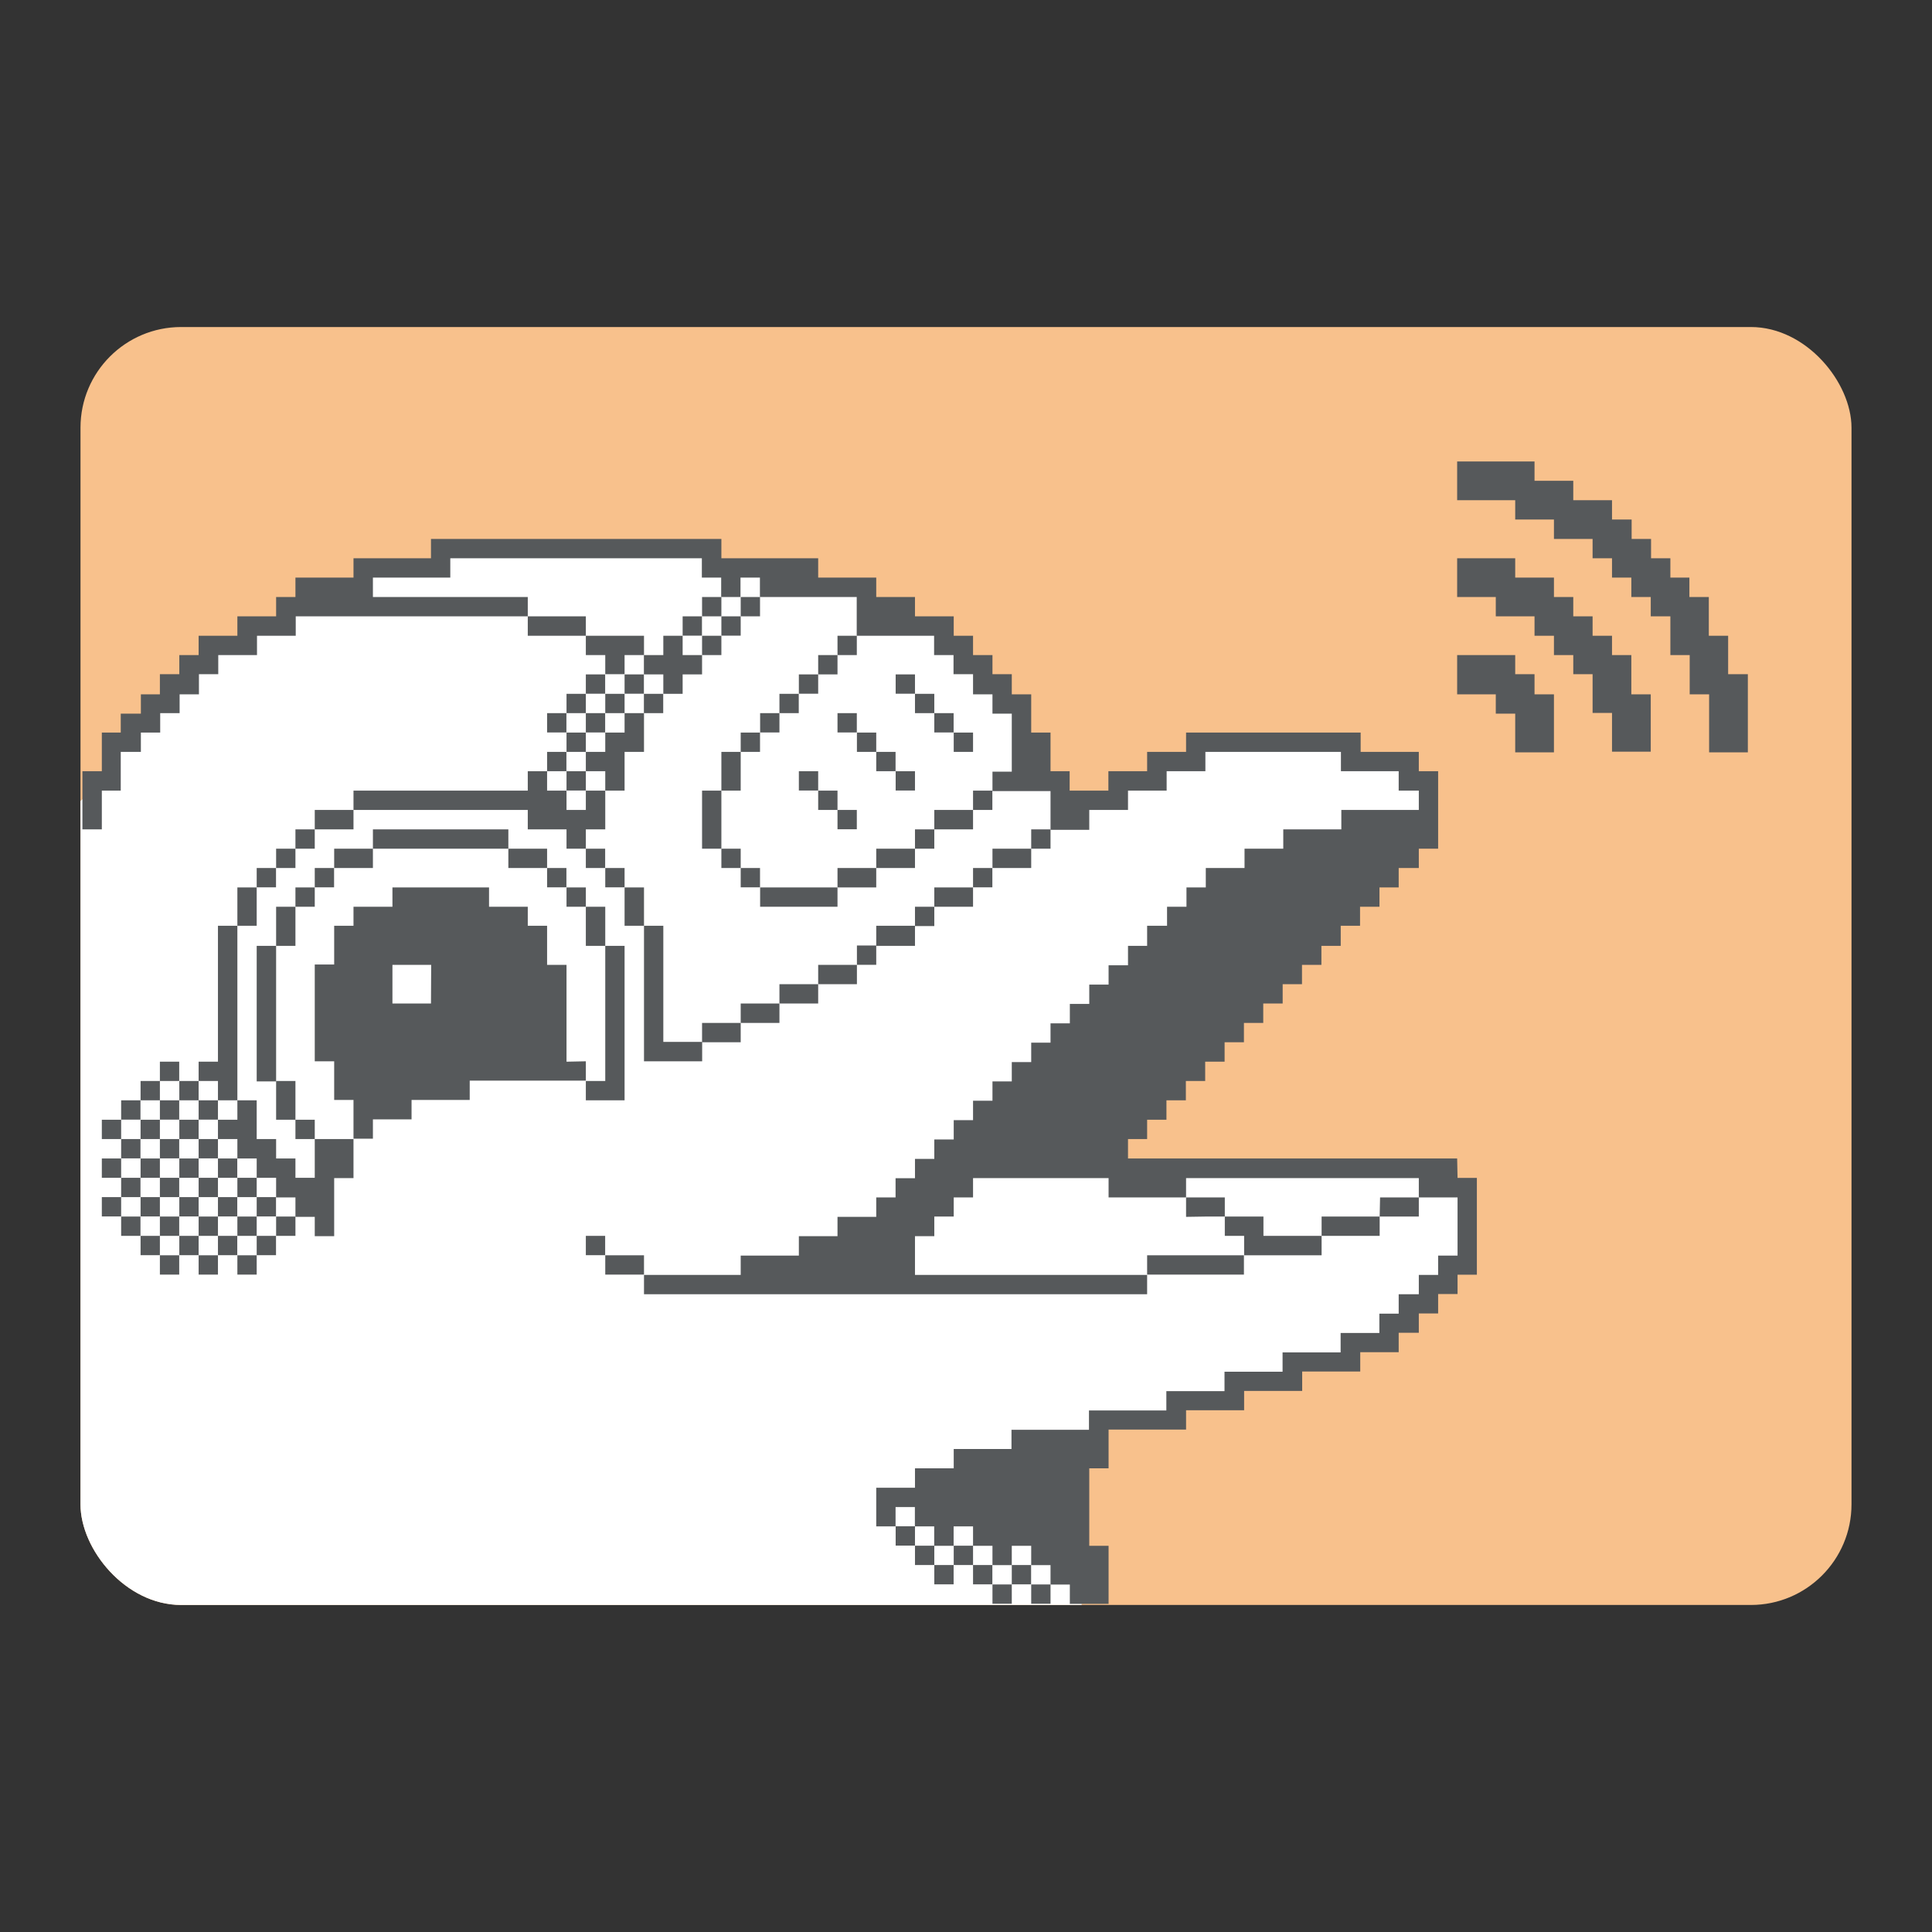<svg xmlns="http://www.w3.org/2000/svg" xmlns:xlink="http://www.w3.org/1999/xlink" viewBox="0 0 192 192"><rect x="0" y="0" width="192" height="192" fill="#333333" stroke="none"/><defs><clipPath id="a"><rect x="8" y="32.5" width="176" height="127" rx="10" style="fill:none"/></clipPath></defs><g style="clip-path:url(#a)"><rect x="8" y="32.5" width="176" height="127" rx="10" style="fill:#f8c18c"/><polygon points="7.13 80.44 10.85 76.89 10.85 74.23 21.85 64.3 25.51 63.18 30.9 60.04 38.17 56.31 44.03 56.31 44.03 54.54 70.64 54.54 70.64 56.49 79.51 56.49 81.28 58.62 85.72 58.62 90.15 61.81 93.35 62.34 101.42 70.95 104.52 77.51 106.65 80.44 118.98 74.94 119.51 73.79 134.06 73.52 135.03 75.74 139.38 76 141.78 78.84 141.78 81.15 107.8 112.37 112.59 116.72 143.11 116.01 145.95 119.2 145.95 125.41 136.54 133.3 132.46 135.25 128.74 135.25 127.85 137.38 122.71 137.38 122.44 139.16 116.94 139.16 116.76 140.84 109.4 141.29 107.09 144.21 107.54 161.33 5 161.33 7.13 80.44" style="fill:#fff"/><rect x="102.48" y="157.46" width="1.92" height="1.92" style="fill:#56595b"/><rect x="98.63" y="157.46" width="1.92" height="1.92" style="fill:#56595b"/><rect x="100.55" y="155.53" width="1.92" height="1.92" style="fill:#56595b"/><rect x="96.7" y="155.53" width="1.92" height="1.92" style="fill:#56595b"/><rect x="92.85" y="155.53" width="1.92" height="1.92" style="fill:#56595b"/><rect x="94.78" y="153.61" width="1.92" height="1.92" style="fill:#56595b"/><rect x="90.93" y="153.61" width="1.92" height="1.92" style="fill:#56595b"/><rect x="89.01" y="151.68" width="1.92" height="1.92" style="fill:#56595b"/><path d="M114,124.75v1.92h9.62v-1.92H114Z" style="fill:#56595b"/><path d="M62.07,124.75H60.15v1.92H64v-1.92Z" style="fill:#56595b"/><rect x="23.59" y="124.75" width="1.92" height="1.92" style="fill:#56595b"/><rect x="19.74" y="124.75" width="1.92" height="1.92" style="fill:#56595b"/><rect x="15.89" y="124.75" width="1.92" height="1.92" style="fill:#56595b"/><path d="M125.56,122.82V120.9h-3.84v1.92h1.92v1.93h7.7v-1.93h-5.78Z" style="fill:#56595b"/><rect x="58.22" y="122.82" width="1.92" height="1.92" style="fill:#56595b"/><rect x="25.51" y="122.82" width="1.92" height="1.92" style="fill:#56595b"/><rect x="21.66" y="122.82" width="1.92" height="1.92" style="fill:#56595b"/><rect x="17.82" y="122.82" width="1.92" height="1.92" style="fill:#56595b"/><rect x="13.97" y="122.82" width="1.92" height="1.92" style="fill:#56595b"/><path d="M131.34,120.9v1.92h5.77V120.9h-5.77Z" style="fill:#56595b"/><rect x="27.44" y="120.9" width="1.92" height="1.92" style="fill:#56595b"/><rect x="23.59" y="120.9" width="1.92" height="1.92" style="fill:#56595b"/><rect x="19.74" y="120.9" width="1.92" height="1.92" style="fill:#56595b"/><rect x="15.89" y="120.9" width="1.92" height="1.92" style="fill:#56595b"/><rect x="12.04" y="120.9" width="1.92" height="1.92" style="fill:#56595b"/><path d="M137.11,120.9H141V119h-3.85Z" style="fill:#56595b"/><path d="M119.79,120.9h1.93V119h-3.85v1.93Z" style="fill:#56595b"/><rect x="25.51" y="118.97" width="1.92" height="1.92" style="fill:#56595b"/><rect x="21.66" y="118.97" width="1.92" height="1.92" style="fill:#56595b"/><rect x="17.82" y="118.97" width="1.92" height="1.92" style="fill:#56595b"/><rect x="13.97" y="118.97" width="1.92" height="1.92" style="fill:#56595b"/><rect x="10.12" y="118.97" width="1.92" height="1.92" style="fill:#56595b"/><rect x="23.59" y="117.05" width="1.92" height="1.92" style="fill:#56595b"/><rect x="19.74" y="117.05" width="1.92" height="1.92" style="fill:#56595b"/><rect x="15.89" y="117.05" width="1.92" height="1.92" style="fill:#56595b"/><rect x="12.04" y="117.05" width="1.92" height="1.92" style="fill:#56595b"/><rect x="21.66" y="115.13" width="1.92" height="1.92" style="fill:#56595b"/><rect x="17.82" y="115.13" width="1.92" height="1.92" style="fill:#56595b"/><rect x="13.97" y="115.13" width="1.92" height="1.92" style="fill:#56595b"/><rect x="10.12" y="115.13" width="1.92" height="1.92" style="fill:#56595b"/><path d="M21.66,111.28v1.92h1.93v1.93h1.92v1.92h1.93V119h1.92v1.93h1.92v1.92h1.93v-5.77h1.92V113.2H31.28v3.85H29.36v-1.92H27.44V113.2H25.51v-3.85H23.59v1.93Z" style="fill:#56595b"/><rect x="19.74" y="113.2" width="1.92" height="1.92" style="fill:#56595b"/><rect x="15.89" y="113.2" width="1.92" height="1.92" style="fill:#56595b"/><rect x="12.04" y="113.2" width="1.92" height="1.92" style="fill:#56595b"/><rect x="29.36" y="111.28" width="1.92" height="1.92" style="fill:#56595b"/><rect x="17.82" y="111.28" width="1.92" height="1.92" style="fill:#56595b"/><rect x="13.97" y="111.28" width="1.92" height="1.92" style="fill:#56595b"/><rect x="10.12" y="111.28" width="1.92" height="1.92" style="fill:#56595b"/><path d="M56.3,105.51V95.89H54.37V92H52.45V90.11H48.6V88.19H39v1.92H35.13V92H33.21v3.85H31.28v9.62h1.93v3.84h1.92v3.85h1.93v-1.92H40.9v-1.93h5.78v-1.92H58.22v-1.92ZM42.83,99.73H39V95.89h3.85Z" style="fill:#56595b"/><rect x="19.74" y="109.35" width="1.92" height="1.92" style="fill:#56595b"/><rect x="15.89" y="109.35" width="1.92" height="1.92" style="fill:#56595b"/><rect x="12.04" y="109.35" width="1.92" height="1.92" style="fill:#56595b"/><path d="M27.44,107.43v3.85h1.92v-3.85Z" style="fill:#56595b"/><path d="M21.66,105.51H19.74v1.92h1.92v1.92h1.93V92H21.66Z" style="fill:#56595b"/><rect x="17.82" y="107.43" width="1.92" height="1.92" style="fill:#56595b"/><rect x="13.97" y="107.43" width="1.92" height="1.92" style="fill:#56595b"/><rect x="15.89" y="105.51" width="1.92" height="1.92" style="fill:#56595b"/><path d="M65.92,92H64v13.47h5.78v-1.93H65.92Z" style="fill:#56595b"/><path d="M27.44,94H25.51v13.47h1.93V94Z" style="fill:#56595b"/><path d="M69.77,103.58h3.84v-1.92H69.77Z" style="fill:#56595b"/><path d="M73.61,101.66h3.85V99.73H73.61Z" style="fill:#56595b"/><path d="M77.46,99.73h3.85V97.81H77.46Z" style="fill:#56595b"/><path d="M81.31,97.81h3.85V95.89H81.31Z" style="fill:#56595b"/><path d="M60.15,107.43H58.22v1.92h3.85V94H60.15v13.47Z" style="fill:#56595b"/><rect x="85.16" y="93.96" width="1.92" height="1.92" style="fill:#56595b"/><path d="M87.08,94h3.85V92H87.08Z" style="fill:#56595b"/><path d="M60.15,94V90.11H58.22V94Z" style="fill:#56595b"/><path d="M29.36,92V90.11H27.44V94h1.92Z" style="fill:#56595b"/><rect x="90.93" y="90.11" width="1.92" height="1.92" style="fill:#56595b"/><path d="M23.59,92h1.92V88.19H23.59Z" style="fill:#56595b"/><path d="M92.85,90.11H96.7V88.19H92.85Z" style="fill:#56595b"/><path d="M75.54,88.19v1.92h7.69V88.19H75.54Z" style="fill:#56595b"/><path d="M62.07,88.19V92H64V88.19Z" style="fill:#56595b"/><rect x="56.3" y="88.19" width="1.92" height="1.92" style="fill:#56595b"/><rect x="29.36" y="88.19" width="1.92" height="1.92" style="fill:#56595b"/><rect x="96.7" y="86.26" width="1.92" height="1.92" style="fill:#56595b"/><path d="M83.23,88.19h3.85V86.26H83.23Z" style="fill:#56595b"/><rect x="73.61" y="86.26" width="1.92" height="1.92" style="fill:#56595b"/><rect x="60.15" y="86.26" width="1.92" height="1.92" style="fill:#56595b"/><rect x="54.37" y="86.26" width="1.92" height="1.92" style="fill:#56595b"/><rect x="31.28" y="86.26" width="1.92" height="1.92" style="fill:#56595b"/><rect x="25.51" y="86.26" width="1.92" height="1.92" style="fill:#56595b"/><path d="M98.63,86.26h3.85V84.34H98.63Z" style="fill:#56595b"/><path d="M87.08,86.26h3.85V84.34H87.08Z" style="fill:#56595b"/><rect x="71.69" y="84.34" width="1.92" height="1.92" style="fill:#56595b"/><rect x="58.22" y="84.34" width="1.92" height="1.92" style="fill:#56595b"/><path d="M52.45,86.26h1.92V84.34H50.52v1.92Z" style="fill:#56595b"/><path d="M37.06,84.34H33.21v1.92h3.85Z" style="fill:#56595b"/><rect x="27.44" y="84.34" width="1.92" height="1.92" style="fill:#56595b"/><rect x="102.48" y="82.42" width="1.92" height="1.92" style="fill:#56595b"/><rect x="90.93" y="82.42" width="1.92" height="1.92" style="fill:#56595b"/><path d="M50.52,84.34V82.42H37.06v1.92H50.52Z" style="fill:#56595b"/><rect x="29.36" y="82.42" width="1.92" height="1.92" style="fill:#56595b"/><path d="M92.85,82.42H96.7V80.49H92.85Z" style="fill:#56595b"/><rect x="83.23" y="80.49" width="1.92" height="1.92" style="fill:#56595b"/><path d="M71.69,78.57H69.77v5.77h1.92V78.57Z" style="fill:#56595b"/><path d="M31.28,82.42h3.85V80.49H31.28Z" style="fill:#56595b"/><rect x="96.7" y="78.57" width="1.92" height="1.92" style="fill:#56595b"/><rect x="81.31" y="78.57" width="1.92" height="1.92" style="fill:#56595b"/><path d="M60.15,82.42V78.57H58.22v1.92H56.3V78.57H54.37V76.64H52.45v1.93H35.13v1.92H52.45v1.93H56.3v1.92h1.92V82.42Z" style="fill:#56595b"/><rect x="89.01" y="76.64" width="1.92" height="1.92" style="fill:#56595b"/><rect x="79.39" y="76.64" width="1.92" height="1.92" style="fill:#56595b"/><path d="M73.61,76.64V74.72H71.69v3.85h1.92Z" style="fill:#56595b"/><path d="M62.07,72.8H60.15v1.92H58.22v1.92h1.93v1.93h1.92V74.72H64V70.87H62.07Z" style="fill:#56595b"/><rect x="56.3" y="76.64" width="1.92" height="1.92" style="fill:#56595b"/><rect x="87.08" y="74.72" width="1.92" height="1.92" style="fill:#56595b"/><rect x="54.37" y="74.72" width="1.92" height="1.92" style="fill:#56595b"/><rect x="94.78" y="72.8" width="1.92" height="1.92" style="fill:#56595b"/><rect x="85.16" y="72.8" width="1.92" height="1.92" style="fill:#56595b"/><rect x="73.61" y="72.8" width="1.92" height="1.92" style="fill:#56595b"/><rect x="56.3" y="72.8" width="1.92" height="1.92" style="fill:#56595b"/><rect x="92.85" y="70.87" width="1.92" height="1.92" style="fill:#56595b"/><rect x="83.23" y="70.87" width="1.92" height="1.92" style="fill:#56595b"/><rect x="75.54" y="70.87" width="1.92" height="1.92" style="fill:#56595b"/><rect x="58.22" y="70.87" width="1.92" height="1.92" style="fill:#56595b"/><rect x="54.37" y="70.87" width="1.92" height="1.92" style="fill:#56595b"/><rect x="90.93" y="68.95" width="1.92" height="1.92" style="fill:#56595b"/><rect x="77.46" y="68.95" width="1.92" height="1.92" style="fill:#56595b"/><rect x="63.99" y="68.95" width="1.92" height="1.92" style="fill:#56595b"/><rect x="60.15" y="68.95" width="1.92" height="1.92" style="fill:#56595b"/><rect x="56.3" y="68.95" width="1.92" height="1.92" style="fill:#56595b"/><path d="M152.5,67h-1.92V65.1h-5.77V69h3.84v1.92h1.93v3.85h3.85V69H152.5Z" style="fill:#56595b"/><rect x="89.01" y="67.02" width="1.92" height="1.92" style="fill:#56595b"/><rect x="79.39" y="67.02" width="1.92" height="1.92" style="fill:#56595b"/><rect x="62.07" y="67.02" width="1.92" height="1.92" style="fill:#56595b"/><rect x="58.22" y="67.02" width="1.92" height="1.92" style="fill:#56595b"/><rect x="81.31" y="65.1" width="1.92" height="1.92" style="fill:#56595b"/><polygon points="67.84 63.18 65.92 63.18 65.92 65.1 63.99 65.1 63.99 67.02 65.92 67.02 65.92 68.95 67.84 68.95 67.84 67.02 69.77 67.02 69.77 65.1 67.84 65.1 67.84 63.18" style="fill:#56595b"/><path d="M62.07,65.1H64V63.18H58.22V65.1h1.93V67h1.92Z" style="fill:#56595b"/><rect x="83.23" y="63.18" width="1.92" height="1.92" style="fill:#56595b"/><rect x="69.77" y="63.18" width="1.92" height="1.92" style="fill:#56595b"/><rect x="71.69" y="61.25" width="1.92" height="1.92" style="fill:#56595b"/><rect x="67.84" y="61.25" width="1.92" height="1.92" style="fill:#56595b"/><path d="M56.3,61.25H52.45v1.93h5.77V61.25Z" style="fill:#56595b"/><rect x="73.61" y="59.33" width="1.92" height="1.92" style="fill:#56595b"/><rect x="69.77" y="59.33" width="1.92" height="1.92" style="fill:#56595b"/><path d="M144.81,115.13H112.1V113.2H114v-1.92h1.92v-1.93h1.93v-1.92h1.92v-1.92h1.93v-1.93h1.92v-1.92h1.92V99.73h1.93V97.81h1.92V95.89h1.93V94h1.92V92h1.92V90.11h1.93V88.19H139V86.26H141V84.34h1.92v-7.7H141V74.72h-5.78V72.8H117.87v1.92H114v1.92h-3.85v1.93h-3.85V76.64H104.4V72.8h-1.92V69h-1.93V67H98.63V65.1H96.7V63.18H94.78V61.25H90.93V59.33H87.08V57.4H81.31V55.48H71.69V53.56H42.83v1.92h-7.7V57.4H29.36v1.93H27.44v1.92H23.59v1.93H19.74V65.1H17.82V67H15.89V69H14v1.92H12V72.8H10.12v3.84H8.19v5.78h1.93V78.57H12V74.72H14V72.8h1.92V70.87h1.93V69h1.92V67h1.92V65.1h3.85V63.18h3.85V61.25H52.45V59.33H37.06V57.4h7.69V55.48h25V57.4h1.92v1.93h1.92V57.4h1.93v1.93h9.62v3.85h7.69V65.1h1.93V67H96.7V69h1.93v1.92h1.92v5.77H98.63v1.93h5.77v3.85h3.85V80.49h3.85V78.57h3.84V76.64h3.85V74.72h13.47v1.92H139v1.93H141v1.92h-7.7v1.93h-5.77v1.92h-3.85v1.92h-3.85v1.93h-1.92v1.92h-1.93V92H114V94H112.1v1.93h-1.93v1.92h-1.92v1.92h-1.93v1.93H104.4v1.92h-1.92v1.93h-1.93v1.92H98.63v1.92H96.7v1.93H94.78v1.92H92.85v1.93H90.93v1.92H89V119H87.08v1.93H83.23v1.92H79.39v1.93H73.61v1.92H64v1.92h50v-1.92H90.93v-3.85h1.92V120.9h1.93V119H96.7v-1.92h13.47V119h7.7v-1.92H141V119h3.85v5.78h-1.93v1.92H141v1.92H139v1.93h-1.92v1.92h-3.85v1.93h-5.77v1.92h-5.77v1.93h-5.78v1.92h-7.69v1.92h-7.7V144H94.78v1.92H90.93v1.93H87.08v3.84H89v-1.92h1.92v1.92h1.92v1.93h1.93v-1.93H96.7v1.93h1.93v1.92h1.92v-1.92h1.93v1.92h1.92v1.93h1.92v1.92h3.85v-5.77h-1.92v-7.7h1.92v-3.85h7.7v-1.92h5.77v-1.92h5.77v-1.93h5.77v-1.92H139v-1.93H141v-1.92h1.92v-1.93h1.93v-1.92h1.92v-9.62h-1.92Z" style="fill:#56595b"/><path d="M162.12,65.1H160.2V63.18h-1.93V61.25h-1.92V59.33h-1.92V57.4h-3.85V55.48h-5.77v3.85h3.84v1.92h3.85v1.93h1.93V65.1h1.92V67h1.92v3.85h1.93v3.85h3.85V69h-1.93Z" style="fill:#56595b"/><path d="M171.74,67V63.18h-1.92V59.33h-1.93V57.4H166V55.48h-1.92V53.56h-1.93V51.63H160.2V49.71h-3.85V47.78H152.5V45.86h-7.69v3.85h5.77v1.92h3.85v1.93h3.84v1.92h1.93V57.4h1.92v1.93h1.93v1.92H166V65.1h1.92V69h1.93v5.77h3.85V67Z" style="fill:#56595b"/></g></svg>